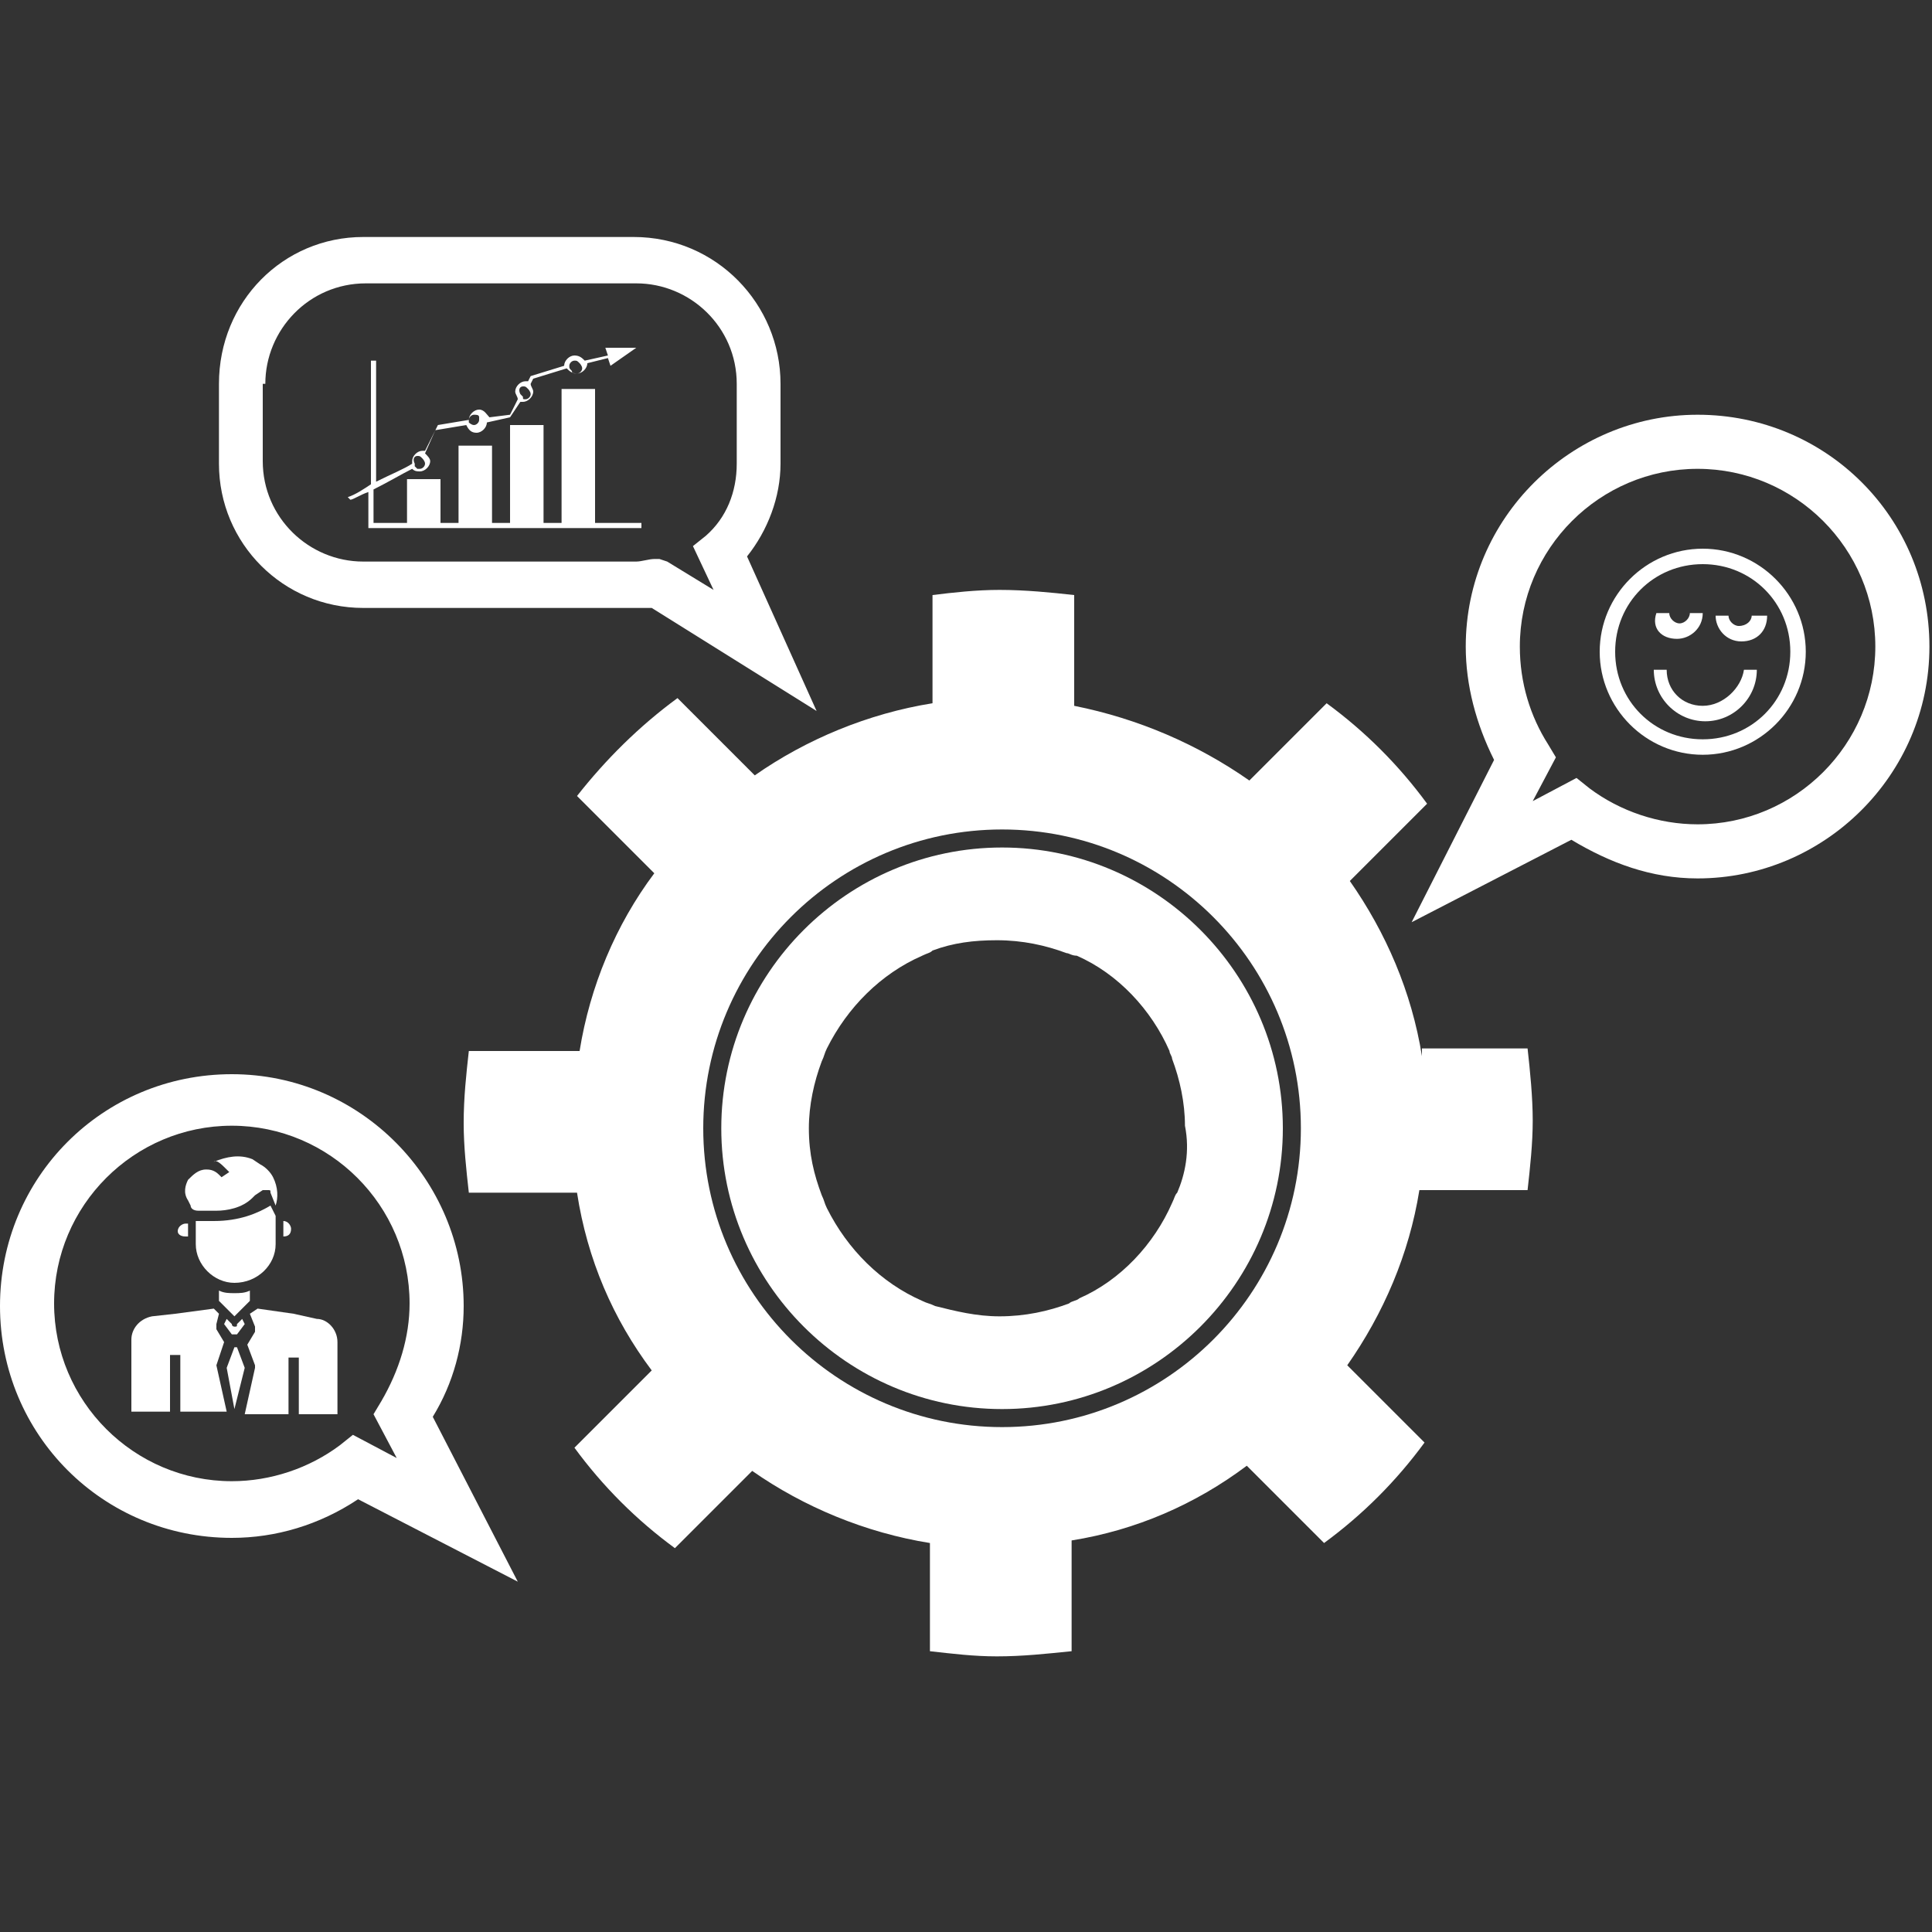 <?xml version="1.0" encoding="utf-8"?>
<!-- Generator: Adobe Illustrator 24.1.0, SVG Export Plug-In . SVG Version: 6.00 Build 0)  -->
<svg version="1.1" id="Layer_1" xmlns="http://www.w3.org/2000/svg" xmlns:xlink="http://www.w3.org/1999/xlink" x="0px" y="0px"
	 viewBox="0 0 75 75" style="enable-background:new 0 0 75 75;" xml:space="preserve">
<rect x="0" y="0" width="75" height="75" fill="#333333" stroke="none"/>
<style type="text/css">
	.st0{fill:#FFFFFF;}
</style>
<g id="XMLID_55072_">
	<path id="XMLID_55110_" class="st0" d="M11,48L11,48c0.2,0,0.3-0.1,0.3-0.3c0-0.1-0.1-0.3-0.3-0.3H11V48z"/>
	<path id="XMLID_55109_" class="st0" d="M7.2,48h0.1v-0.5H7.2c-0.1,0-0.3,0.1-0.3,0.3C6.9,47.9,7,48,7.2,48z"/>
	<path id="XMLID_55108_" class="st0" d="M7.4,46.8L7.4,46.8L7.4,46.8c0,0.1,0.1,0.2,0.3,0.2c0.1,0,0.2,0,0.3,0c0,0,0.1,0,0.1,0
		c0.1,0,0.2,0,0.3,0c0,0,0,0,0,0s0,0,0,0c0.4,0,1-0.1,1.4-0.5l0,0c0,0,0.1-0.1,0.1-0.1l0.3-0.2c0,0,0.1,0,0.2,0c0.1,0,0.1,0,0.1,0.1
		l0.2,0.5l0,0c0.1-0.3,0.1-0.7-0.1-1.1c-0.1-0.2-0.3-0.4-0.5-0.5L9.8,45c-0.5-0.2-1-0.1-1.5,0.1c0.1-0.1,0.3,0.1,0.5,0.3l0.1,0.1
		l-0.3,0.2l-0.1-0.1c-0.2-0.2-0.4-0.2-0.5-0.2c-0.3,0-0.5,0.2-0.7,0.4c-0.1,0.2-0.2,0.5,0,0.8L7.4,46.8z"/>
	<path id="XMLID_55107_" class="st0" d="M10.7,48.3v-1.1l-0.2-0.4c-0.5,0.3-1.2,0.6-2.2,0.6c-0.2,0-0.5,0-0.7,0v0.9
		c0,0.8,0.7,1.5,1.5,1.5C10,49.8,10.7,49.1,10.7,48.3z"/>
	<path id="XMLID_55106_" class="st0" d="M8.4,53l0.3-0.9l-0.3-0.5c0,0,0-0.1,0-0.2L8.5,51l-0.2-0.2L6.8,51l-0.9,0.1
		c-0.5,0.1-0.8,0.5-0.8,0.9v2.8h1.5v-2.2H7v2.2h1.8l-0.4-1.8C8.4,53.1,8.4,53,8.4,53z"/>
	<path id="XMLID_55105_" class="st0" d="M9.7,50.1c-0.2,0.1-0.4,0.1-0.6,0.1c-0.2,0-0.4,0-0.6-0.1v0.4l0.6,0.6l0.6-0.6V50.1z"/>
	<path id="XMLID_55104_" class="st0" d="M9.1,51.5c0,0-0.1,0-0.1-0.1l-0.2-0.2l-0.1,0.2l0.3,0.4h0.2l0.3-0.4l-0.1-0.2l-0.2,0.2
		C9.2,51.5,9.2,51.5,9.1,51.5z"/>
	<polygon id="XMLID_55103_" class="st0" points="9.2,52.3 9.1,52.3 8.8,53.1 9.1,54.7 9.5,53.1 	"/>
	<path id="XMLID_55102_" class="st0" d="M12.3,51.2L11.4,51c0,0,0,0,0,0L10,50.8L9.7,51l0.2,0.5c0,0.1,0,0.1,0,0.2l-0.3,0.5L9.9,53
		c0,0,0,0.1,0,0.1l-0.4,1.8h1.7v-2.2h0.4v2.2h1.5v-2.8C13.1,51.6,12.7,51.2,12.3,51.2z"/>
	<path id="XMLID_55099_" class="st0" d="M65.9,16.1c-4.9,0-9,4-9,9c0,1.5,0.4,3,1.1,4.4l-3.2,6.3l6.2-3.2c1.5,0.9,3.1,1.5,4.9,1.5
		c4.9,0,9-4,9-9C74.9,20.1,70.9,16.1,65.9,16.1z M65.9,32c-1.5,0-3-0.5-4.2-1.4l-0.5-0.4l-1.7,0.9l0.9-1.7l-0.3-0.5
		c-0.7-1.1-1.1-2.4-1.1-3.8c0-3.8,3.1-6.9,6.9-6.9c3.8,0,6.9,3.1,6.9,6.9C72.8,28.9,69.7,32,65.9,32z"/>
	<path id="XMLID_55096_" class="st0" d="M66.1,21.3c-2.2,0-4,1.8-4,4c0,2.2,1.8,4,4,4c2.2,0,4-1.8,4-4
		C70.1,23.1,68.3,21.3,66.1,21.3z M66.1,28.7c-1.9,0-3.4-1.5-3.4-3.4s1.5-3.4,3.4-3.4c1.9,0,3.4,1.5,3.4,3.4S68,28.7,66.1,28.7z"/>
	<path id="XMLID_55095_" class="st0" d="M65.1,24.8c0.5,0,1-0.4,1-1h-0.5c0,0.2-0.2,0.4-0.4,0.4c-0.2,0-0.4-0.2-0.4-0.4h-0.5
		C64.1,24.4,64.5,24.8,65.1,24.8z"/>
	<path id="XMLID_55094_" class="st0" d="M67.5,24.3c-0.2,0-0.4-0.2-0.4-0.4h-0.5c0,0.5,0.4,1,1,1s1-0.4,1-1H68
		C68,24.1,67.8,24.3,67.5,24.3z"/>
	<path id="XMLID_55093_" class="st0" d="M66.1,27.4c-0.8,0-1.4-0.6-1.4-1.4h-0.5c0,1.1,0.9,2,2,2c1.1,0,2-0.9,2-2h-0.5
		C67.6,26.7,66.9,27.4,66.1,27.4z"/>
	<path id="XMLID_55090_" class="st0" d="M18,50.7c0-4.9-4-9-9-9s-9,4-9,9s4,9,9,9c1.7,0,3.4-0.5,4.9-1.5l6.2,3.2L16.8,55
		C17.6,53.7,18,52.2,18,50.7z M15.4,56.6l-1.7-0.9l-0.5,0.4c-1.2,0.9-2.7,1.4-4.2,1.4c-3.8,0-6.9-3.1-6.9-6.9c0-3.8,3.1-6.9,6.9-6.9
		s6.9,3.1,6.9,6.9c0,1.3-0.4,2.6-1.1,3.8l-0.3,0.5L15.4,56.6z"/>
	<path id="XMLID_55087_" class="st0" d="M55.2,41c-0.4-2.5-1.4-4.8-2.8-6.8l3-3c-1.1-1.5-2.4-2.8-3.9-3.9l-1.2,1.2l-1.8,1.8
		c-2-1.4-4.3-2.4-6.8-2.9v-4.3c-0.9-0.1-1.9-0.2-2.9-0.2c-0.9,0-1.8,0.1-2.6,0.2v4.2c-2.5,0.4-4.9,1.4-6.9,2.8l-3-3
		c-1.5,1.1-2.8,2.4-3.9,3.8l1.2,1.2l1.8,1.8c-1.5,2-2.5,4.4-2.9,6.9h-4.3c-0.1,0.9-0.2,1.8-0.2,2.8c0,0.9,0.1,1.8,0.2,2.7h4.2
		c0.4,2.6,1.4,4.9,2.9,6.9l-3,3c1.1,1.5,2.4,2.8,3.9,3.9l1.2-1.2l1.8-1.8c2,1.4,4.4,2.4,6.9,2.8v4.2c0.9,0.1,1.7,0.2,2.6,0.2
		c1,0,1.9-0.1,2.9-0.2v-4.3c2.5-0.4,4.8-1.4,6.8-2.9l1.8,1.8l1.2,1.2c1.5-1.1,2.8-2.4,3.9-3.9l-3-3c1.4-2,2.4-4.3,2.8-6.8h4.2
		c0.1-0.9,0.2-1.8,0.2-2.7c0-0.9-0.1-1.9-0.2-2.8H55.2z M38.9,55.4c-6.4,0-11.6-5.2-11.6-11.6c0-6.4,5.2-11.6,11.6-11.6
		c6.4,0,11.6,5.2,11.6,11.6C50.5,50.2,45.3,55.4,38.9,55.4z"/>
	<path id="XMLID_55082_" class="st0" d="M38.9,32.9c-6,0-10.9,4.9-10.9,10.9c0,6,4.9,10.9,10.9,10.9s10.9-4.9,10.9-10.9
		C49.8,37.8,44.9,32.9,38.9,32.9z M45.7,46.3c-0.1,0.1-0.1,0.2-0.2,0.4c-0.7,1.6-2,3-3.6,3.7c-0.1,0.1-0.3,0.1-0.4,0.2
		c-0.8,0.3-1.7,0.5-2.7,0.5c-0.9,0-1.7-0.2-2.5-0.4c-0.2-0.1-0.3-0.1-0.5-0.2c-1.6-0.7-2.9-2-3.7-3.6c-0.1-0.2-0.1-0.3-0.2-0.5
		c-0.3-0.8-0.5-1.6-0.5-2.6c0-0.9,0.2-1.8,0.5-2.6c0.1-0.2,0.1-0.3,0.2-0.5c0.8-1.6,2.1-2.9,3.7-3.6c0.2-0.1,0.3-0.1,0.4-0.2
		c0.8-0.3,1.6-0.4,2.5-0.4c1,0,1.9,0.2,2.7,0.5c0.1,0,0.2,0.1,0.4,0.1c1.6,0.7,2.9,2.1,3.6,3.7c0,0.1,0.1,0.2,0.1,0.3
		c0.3,0.8,0.5,1.7,0.5,2.6C46.2,44.7,46,45.6,45.7,46.3z"/>
	<path id="XMLID_55076_" class="st0" d="M14.3,19.1v1.4h10.6v-0.2h-1.8v-5.2h-1.3v5.2h-0.7v-3.8h-1.3v3.8h-0.7v-3h-1.3v3h-0.7v-1.7
		h-1.3v1.7h-1.3V19c0.6-0.3,1.1-0.6,1.5-0.8c0.1,0.1,0.2,0.1,0.3,0.1c0.2,0,0.4-0.2,0.4-0.4c0-0.1-0.1-0.2-0.2-0.3l0.4-0.9l1.2-0.2
		c0.1,0.2,0.2,0.3,0.4,0.3c0.2,0,0.4-0.2,0.4-0.4l0.9-0.2l0.4-0.6c0,0,0.1,0,0.1,0c0.2,0,0.4-0.2,0.4-0.4c0-0.1-0.1-0.2-0.1-0.3
		l0.1-0.2l1.3-0.4c0.1,0.1,0.2,0.2,0.4,0.2c0.2,0,0.4-0.2,0.4-0.4c0,0,0,0,0,0l0.8-0.2l0.1,0.3l1-0.7h-1.2l0.1,0.3L22.7,14
		c-0.1-0.1-0.2-0.2-0.4-0.2c-0.2,0-0.4,0.2-0.4,0.4v0l-1.3,0.4l-0.1,0.2c0,0-0.1,0-0.1,0c-0.2,0-0.4,0.2-0.4,0.4
		c0,0.1,0.1,0.2,0.1,0.3l-0.3,0.6l-0.8,0.1c-0.1-0.1-0.2-0.3-0.4-0.3c-0.2,0-0.4,0.2-0.4,0.4l-1.2,0.2l-0.5,1c0,0-0.1,0-0.1,0
		c-0.2,0-0.4,0.2-0.4,0.4c0,0,0,0.1,0,0.1c-0.3,0.2-0.8,0.4-1.4,0.7v-4.7h-0.2v4.8c-0.3,0.2-0.6,0.4-0.9,0.5l0.1,0.1
		C13.7,19.4,14,19.2,14.3,19.1z M22.1,14.2c0-0.1,0.1-0.2,0.2-0.2c0.1,0,0.1,0,0.2,0.1c0,0,0.1,0.1,0.1,0.2v0c0,0.1-0.1,0.2-0.2,0.2
		c-0.1,0-0.2,0-0.2-0.1C22.1,14.3,22.1,14.3,22.1,14.2C22.1,14.2,22.1,14.2,22.1,14.2z M20.3,15C20.3,15,20.3,15,20.3,15
		c0.1,0,0.1,0,0.2,0.1c0,0,0.1,0.1,0.1,0.2c0,0.1-0.1,0.2-0.2,0.2c0,0,0,0,0,0c-0.1,0-0.1,0-0.1-0.1c0,0-0.1-0.1-0.1-0.1
		C20.1,15.1,20.2,15,20.3,15z M18.2,16.3c0-0.1,0.1-0.2,0.2-0.2c0.1,0,0.2,0,0.2,0.1c0,0,0,0.1,0,0.1c0,0,0,0,0,0
		c0,0.1-0.1,0.2-0.2,0.2c-0.1,0-0.2-0.1-0.2-0.1C18.2,16.5,18.2,16.4,18.2,16.3C18.2,16.4,18.2,16.4,18.2,16.3z M16.2,17.7
		C16.2,17.7,16.2,17.7,16.2,17.7c0.1,0,0.1,0,0.2,0.1c0,0,0.1,0.1,0.1,0.2c0,0.1-0.1,0.2-0.2,0.2c0,0-0.1,0-0.1,0
		c0,0-0.1-0.1-0.1-0.1c0,0,0,0,0-0.1C16,17.8,16.1,17.7,16.2,17.7z"/>
	<path id="XMLID_55073_" class="st0" d="M14.1,23.6h10.5c0.2,0,0.5,0,0.7,0l6.4,4l-2.7-6c0.8-1,1.3-2.3,1.3-3.6v-3.1
		c0-3.1-2.5-5.7-5.7-5.7H14.1c-3.1,0-5.6,2.5-5.6,5.7v3.1C8.5,21.1,11,23.6,14.1,23.6z M10.3,14.9c0-2.1,1.7-3.9,3.9-3.9h10.5
		c2.1,0,3.9,1.7,3.9,3.9v3.1c0,1.1-0.4,2.1-1.2,2.8l-0.5,0.4l0.8,1.7l-1.8-1.1l-0.3-0.1l-0.2,0c-0.2,0-0.5,0.1-0.7,0.1H14.1
		c-2.1,0-3.9-1.7-3.9-3.9V14.9z"/>
</g>
</svg>
